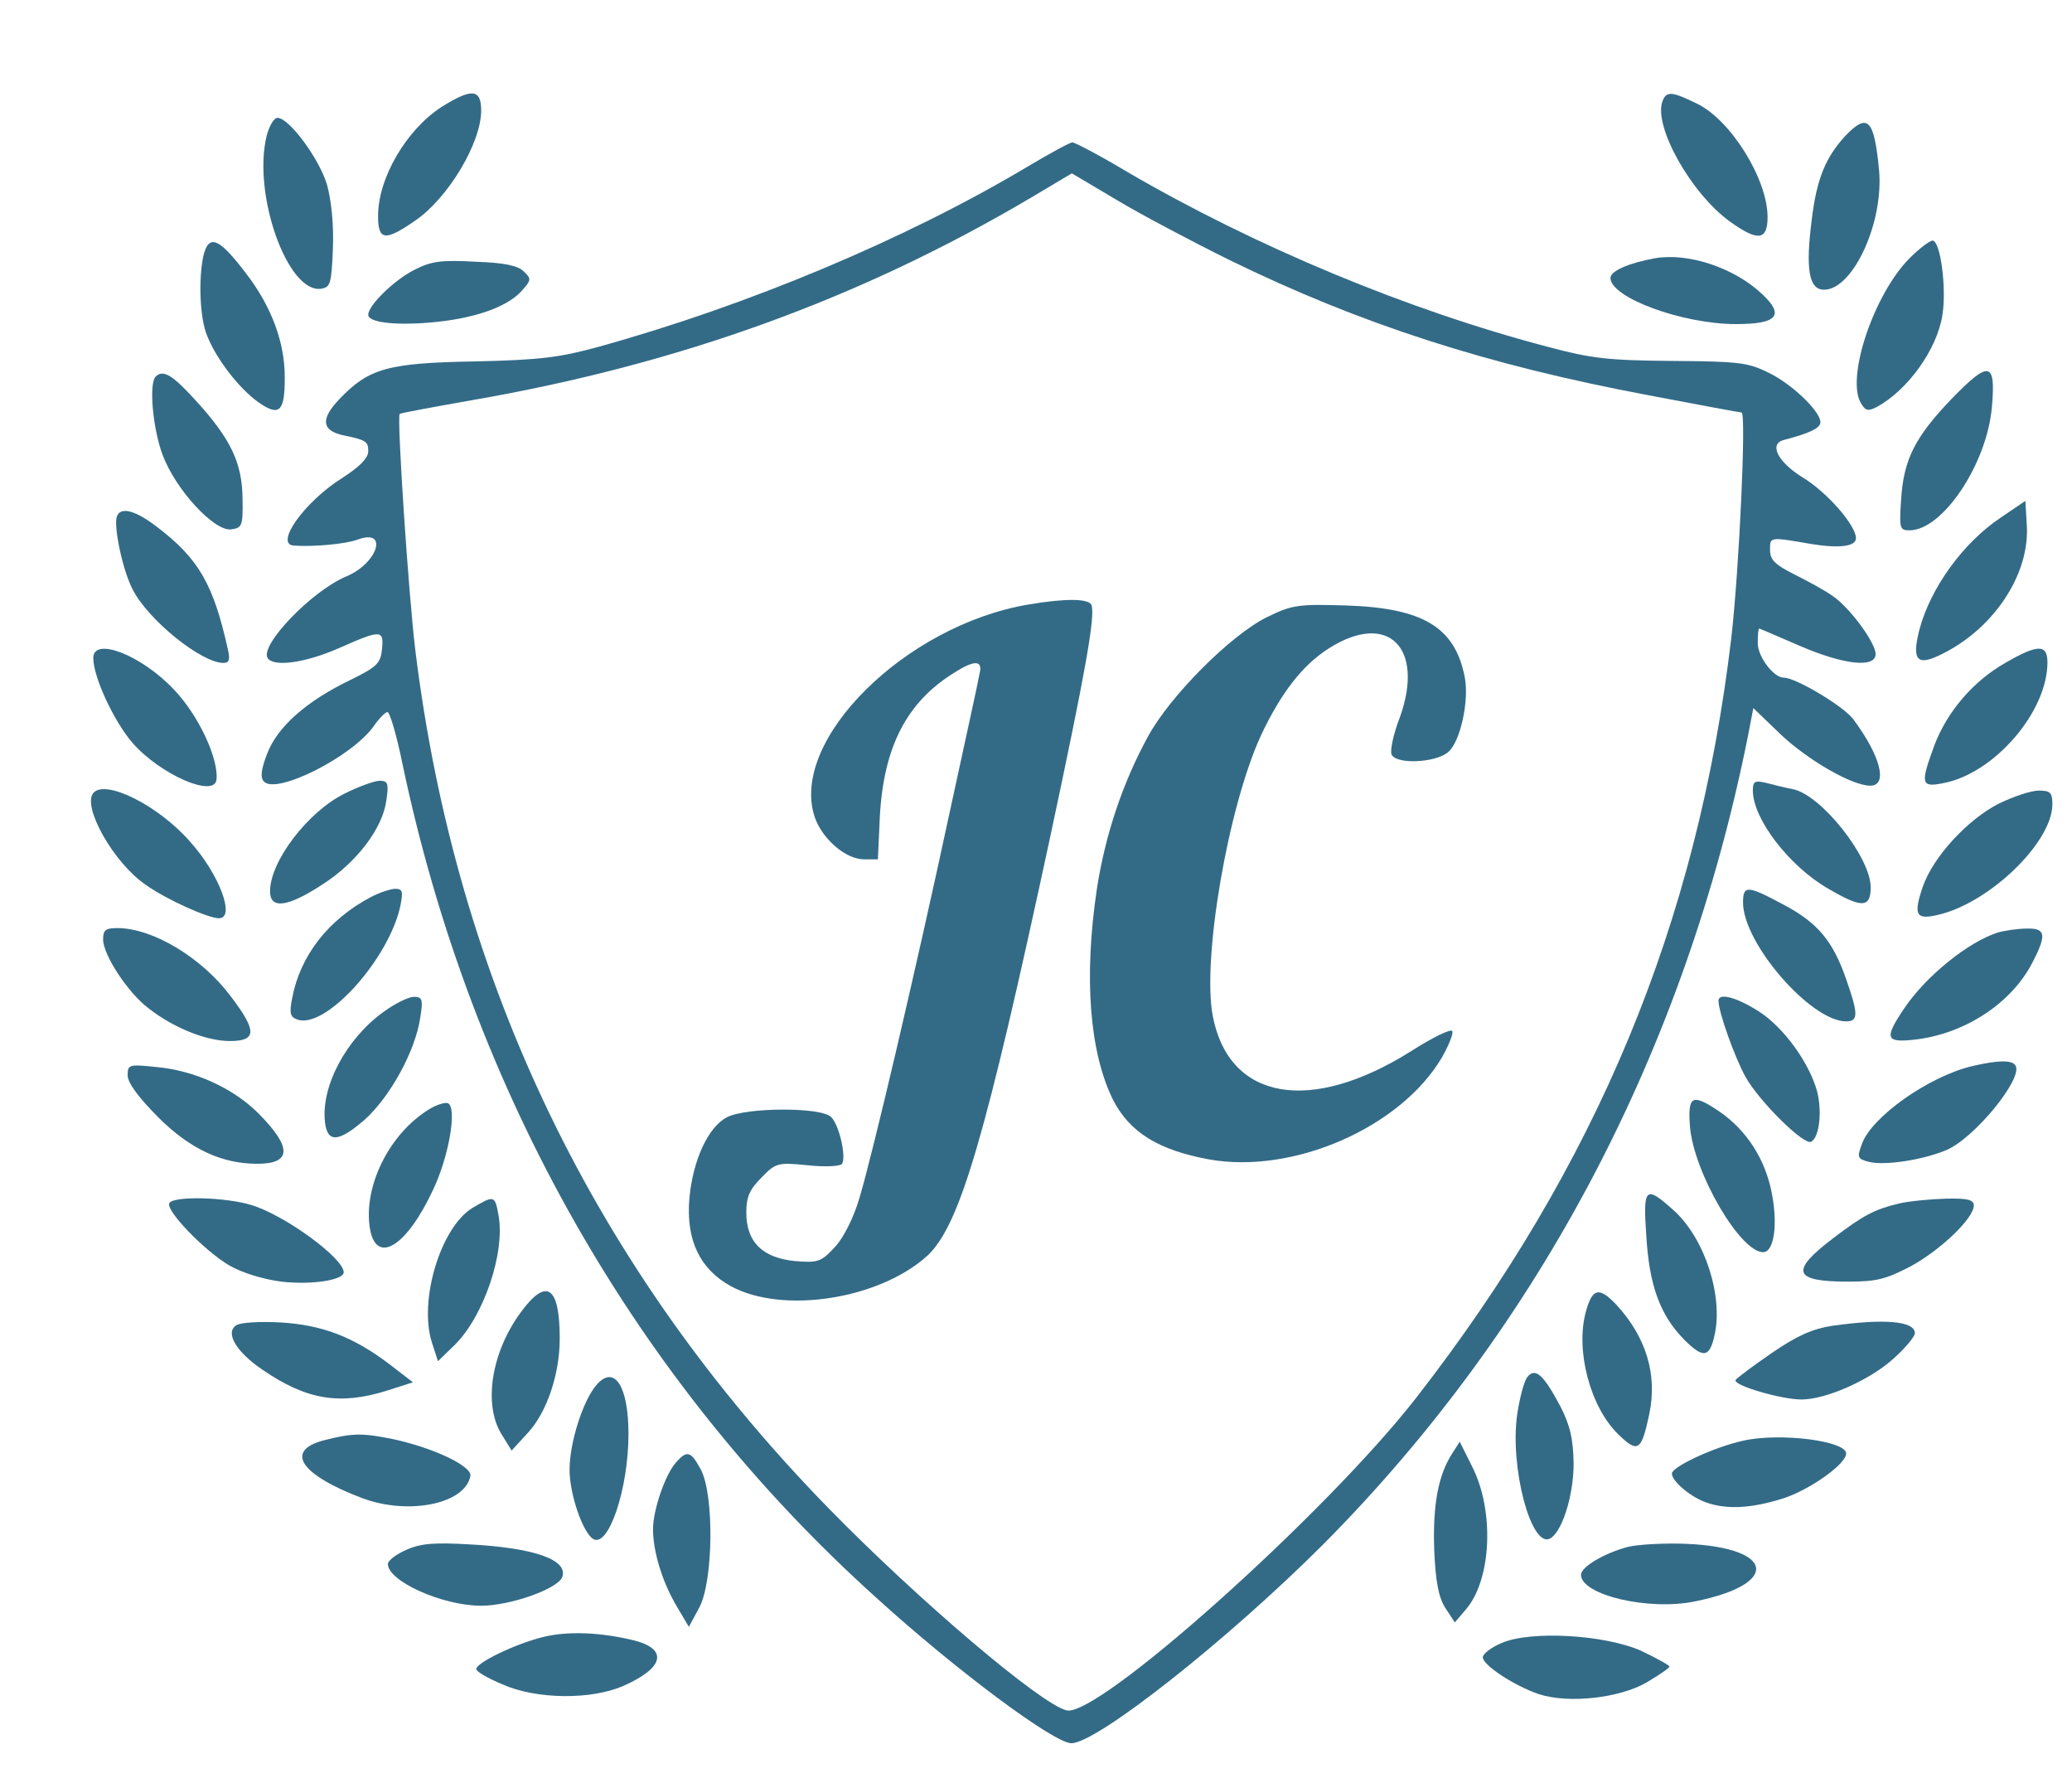 <?xml version="1.0" standalone="no"?>
<!DOCTYPE svg PUBLIC "-//W3C//DTD SVG 20010904//EN"
 "http://www.w3.org/TR/2001/REC-SVG-20010904/DTD/svg10.dtd">
<svg version="1.0" xmlns="http://www.w3.org/2000/svg"
 width="422pt" height="361pt" viewBox="0 0 422 361"
 preserveAspectRatio="xMidYMid meet">

<g transform="translate(0,361) scale(0.1,-0.1)"
fill="#336B87" stroke="none">
<path d="M899 3392 c-71 -46 -129 -144 -129 -222 0 -50 14 -52 76 -9 67 46
134 158 134 224 0 44 -19 46 -81 7z"/>
<path d="M3386 3404 c-19 -50 57 -187 137 -245 57 -41 77 -39 77 9 0 77 -75
198 -144 231 -51 25 -62 26 -70 5z"/>
<path d="M543 3333 c-29 -119 43 -321 111 -311 19 3 21 10 24 81 2 49 -3 98
-12 131 -16 53 -77 136 -101 136 -7 0 -17 -17 -22 -37z"/>
<path d="M3758 3333 c-40 -44 -58 -87 -68 -170 -13 -101 -6 -143 25 -143 59 0
122 137 112 244 -10 104 -23 117 -69 69z"/>
<path d="M2090 3269 c-247 -147 -567 -281 -870 -365 -80 -22 -119 -27 -252
-30 -178 -3 -217 -14 -277 -77 -38 -40 -36 -63 6 -73 49 -10 53 -13 53 -33 0
-14 -18 -32 -54 -55 -76 -48 -137 -134 -98 -137 39 -3 106 3 130 12 64 24 42
-48 -23 -75 -71 -30 -176 -140 -160 -166 12 -19 77 -10 145 20 86 38 92 38 88
-2 -3 -29 -10 -36 -65 -63 -89 -43 -148 -95 -169 -150 -13 -34 -14 -49 -6 -57
26 -26 179 51 223 113 11 16 24 29 28 29 5 0 19 -48 31 -107 140 -666 475
-1256 965 -1697 164 -149 362 -296 397 -296 52 0 318 210 513 405 441 444 737
1007 865 1646 l11 57 55 -53 c56 -53 146 -105 183 -105 37 0 21 61 -35 136
-21 27 -117 84 -141 84 -21 0 -53 43 -53 70 0 17 1 30 3 30 1 0 38 -16 82 -35
90 -39 155 -46 155 -17 0 23 -52 94 -87 118 -15 11 -50 30 -78 44 -40 20 -50
30 -50 50 0 27 -2 27 85 12 56 -9 90 -5 90 12 0 26 -59 94 -109 124 -50 31
-69 68 -38 76 50 13 71 23 74 33 7 19 -55 80 -105 104 -42 21 -62 23 -197 24
-129 1 -164 5 -250 28 -287 75 -599 205 -861 358 -55 33 -105 59 -110 59 -5 0
-47 -23 -94 -51z m415 -189 c264 -129 522 -213 853 -275 100 -19 185 -35 189
-35 10 0 -5 -322 -21 -460 -69 -581 -274 -1074 -642 -1547 -184 -236 -650
-653 -712 -636 -53 13 -301 224 -483 410 -478 489 -760 1074 -843 1748 -14
114 -38 476 -32 482 2 2 68 14 147 28 422 73 791 207 1138 412 l84 50 91 -54
c50 -30 154 -85 231 -123z"/>
<path d="M2095 2379 c-251 -42 -487 -276 -436 -432 15 -45 63 -87 101 -87 l28
0 4 88 c8 142 55 233 153 293 41 26 57 24 50 -3 -2 -13 -30 -140 -61 -283 -68
-317 -157 -697 -184 -786 -12 -40 -32 -80 -50 -99 -28 -30 -34 -32 -82 -28
-66 7 -98 39 -98 99 0 32 7 47 31 71 29 30 33 31 94 25 37 -4 67 -2 70 3 9 15
-6 79 -22 95 -20 21 -173 20 -212 0 -39 -20 -70 -88 -77 -166 -7 -84 21 -143
84 -178 106 -58 303 -27 401 62 66 62 118 239 250 853 72 337 92 449 84 472
-6 13 -51 14 -128 1z"/>
<path d="M2580 2353 c-73 -36 -197 -160 -242 -243 -51 -93 -87 -200 -104 -310
-27 -181 -15 -333 33 -430 34 -66 92 -102 195 -121 172 -31 391 65 475 208 13
23 23 47 21 53 -2 6 -39 -12 -83 -40 -206 -130 -372 -101 -405 71 -22 116 31
425 98 571 41 87 85 144 139 178 120 76 195 1 144 -141 -13 -33 -20 -67 -17
-75 8 -21 88 -18 115 4 25 20 44 106 34 154 -20 101 -85 140 -242 145 -98 3
-110 1 -161 -24z"/>
<path d="M414 3088 c-10 -48 -7 -127 8 -162 19 -48 65 -107 104 -135 43 -30
54 -20 54 50 0 71 -26 143 -78 211 -56 74 -77 83 -88 36z"/>
<path d="M3888 3083 c-72 -74 -127 -239 -99 -292 10 -18 15 -19 33 -10 63 34
123 117 134 187 9 55 -4 152 -20 152 -6 0 -28 -17 -48 -37z"/>
<path d="M3370 3084 c-54 -10 -90 -26 -90 -40 0 -40 146 -94 256 -94 84 0 99
18 53 61 -57 54 -151 85 -219 73z"/>
<path d="M843 3060 c-41 -21 -93 -72 -93 -91 0 -15 50 -22 124 -16 87 7 156
30 187 63 21 23 22 26 6 41 -12 12 -39 18 -99 20 -70 4 -90 1 -125 -17z"/>
<path d="M3976 2799 c-75 -78 -99 -124 -104 -206 -4 -59 -3 -63 17 -63 68 0
159 137 168 253 8 91 -6 93 -81 16z"/>
<path d="M317 2843 c-14 -14 -6 -105 14 -159 27 -72 106 -157 140 -152 22 3
24 7 23 63 -1 73 -24 121 -95 199 -48 53 -67 64 -82 49z"/>
<path d="M4075 2556 c-78 -52 -144 -145 -166 -229 -16 -64 -4 -75 50 -47 104
53 175 162 169 260 l-3 50 -50 -34z"/>
<path d="M238 2558 c-7 -20 12 -110 32 -148 31 -62 140 -150 185 -150 12 0 14
7 9 28 -29 131 -59 184 -143 248 -45 35 -76 43 -83 22z"/>
<path d="M190 2270 c0 -39 42 -129 80 -173 57 -65 168 -113 171 -74 4 43 -37
131 -87 183 -66 70 -164 108 -164 64z"/>
<path d="M4084 2260 c-65 -37 -118 -99 -144 -167 -29 -79 -28 -87 17 -78 104
19 213 145 213 246 0 38 -20 37 -86 -1z"/>
<path d="M702 1994 c-75 -37 -152 -138 -152 -199 0 -37 35 -33 107 14 70 45
123 115 130 172 5 34 3 39 -14 39 -10 0 -43 -12 -71 -26z"/>
<path d="M3570 2000 c0 -58 75 -155 154 -200 68 -40 86 -39 86 3 0 61 -101
189 -159 200 -16 3 -40 9 -55 13 -22 5 -26 3 -26 -16z"/>
<path d="M190 1995 c-23 -28 42 -143 107 -187 42 -30 127 -68 149 -68 34 0 1
89 -58 155 -65 75 -174 129 -198 100z"/>
<path d="M4072 1974 c-64 -32 -135 -109 -156 -170 -19 -56 -14 -67 27 -58 106
22 237 148 237 226 0 24 -4 28 -28 28 -15 0 -51 -12 -80 -26z"/>
<path d="M755 1783 c-87 -46 -144 -120 -160 -206 -6 -30 -4 -38 10 -43 57 -22
189 124 211 234 5 27 4 32 -12 32 -11 -1 -32 -8 -49 -17z"/>
<path d="M3550 1772 c0 -83 138 -242 210 -242 25 0 25 15 0 86 -27 78 -58 115
-128 152 -73 39 -82 40 -82 4z"/>
<path d="M210 1697 c0 -32 51 -109 92 -140 51 -40 118 -67 166 -67 55 0 56 20
2 91 -59 79 -159 139 -231 139 -24 0 -29 -4 -29 -23z"/>
<path d="M4069 1711 c-60 -19 -147 -89 -191 -155 -41 -61 -38 -70 23 -63 102
12 197 75 239 158 29 56 26 69 -12 68 -18 0 -45 -4 -59 -8z"/>
<path d="M782 1550 c-77 -55 -129 -153 -120 -226 5 -42 28 -40 81 6 51 46 103
139 113 208 6 37 4 42 -13 42 -11 0 -39 -14 -61 -30z"/>
<path d="M3500 1572 c0 -23 33 -115 55 -155 28 -50 120 -141 134 -132 17 10
22 62 12 102 -16 59 -69 132 -120 164 -44 28 -81 38 -81 21z"/>
<path d="M4017 1439 c-89 -21 -206 -104 -225 -159 -10 -27 -9 -30 14 -36 31
-8 107 3 156 23 58 23 159 147 143 173 -7 12 -36 11 -88 -1z"/>
<path d="M260 1420 c0 -15 22 -45 63 -86 64 -64 129 -94 201 -94 70 0 71 33 4
101 -52 53 -132 89 -209 96 -57 6 -59 5 -59 -17z"/>
<path d="M874 1351 c-82 -50 -136 -160 -120 -246 14 -71 75 -32 128 82 32 67
49 165 31 176 -5 3 -23 -2 -39 -12z"/>
<path d="M3442 1315 c8 -93 102 -255 149 -255 22 0 30 55 18 118 -13 71 -52
131 -108 169 -55 37 -64 32 -59 -32z"/>
<path d="M3353 1093 c6 -101 28 -161 77 -211 39 -39 52 -37 62 9 18 80 -20
197 -83 254 -58 52 -63 48 -56 -52z"/>
<path d="M345 1160 c-9 -14 71 -97 122 -127 26 -15 68 -28 106 -33 61 -7 127
3 127 19 0 29 -121 117 -188 137 -52 16 -158 19 -167 4z"/>
<path d="M962 1150 c-65 -40 -110 -190 -82 -275 l12 -37 34 33 c59 58 104 189
89 266 -7 39 -9 39 -53 13z"/>
<path d="M3867 1159 c-49 -12 -71 -23 -134 -71 -88 -67 -81 -88 31 -88 58 0
77 5 127 31 61 33 129 98 129 124 0 12 -13 15 -57 14 -32 -1 -75 -5 -96 -10z"/>
<path d="M1061 938 c-60 -81 -77 -187 -40 -248 l21 -34 33 36 c39 42 65 120
65 192 0 107 -27 125 -79 54z"/>
<path d="M3230 939 c-22 -79 9 -195 66 -250 40 -39 47 -34 63 41 17 80 -6 157
-67 223 -35 37 -49 34 -62 -14z"/>
<path d="M481 911 c-23 -15 0 -54 53 -90 90 -62 158 -73 254 -43 l53 17 -48
37 c-74 56 -137 80 -223 85 -41 2 -81 0 -89 -6z"/>
<path d="M3731 910 c-39 -6 -71 -20 -122 -55 -38 -26 -71 -51 -74 -55 -7 -11
93 -40 134 -40 49 0 136 38 185 81 25 22 46 47 46 54 0 25 -63 30 -169 15z"/>
<path d="M3111 806 c-7 -8 -16 -43 -21 -77 -15 -105 27 -267 65 -253 25 10 50
86 50 154 -1 50 -7 77 -27 116 -34 64 -51 80 -67 60z"/>
<path d="M1216 791 c-28 -31 -56 -118 -56 -174 0 -50 27 -128 48 -141 31 -19
72 101 72 214 0 96 -28 141 -64 101z"/>
<path d="M660 677 c-81 -21 -49 -70 78 -118 94 -35 209 -12 220 45 4 20 -74
57 -156 75 -64 13 -83 13 -142 -2z"/>
<path d="M3550 676 c-55 -12 -134 -48 -144 -64 -7 -12 32 -48 67 -61 43 -16
96 -13 163 9 54 19 124 69 124 90 0 26 -136 43 -210 26z"/>
<path d="M2957 649 c-28 -44 -39 -104 -36 -195 3 -67 9 -97 23 -119 l19 -29
23 27 c52 61 58 201 12 291 l-25 50 -16 -25z"/>
<path d="M1377 632 c-22 -24 -47 -97 -47 -136 0 -45 18 -105 47 -155 l26 -44
21 39 c29 53 31 231 3 282 -20 37 -28 39 -50 14z"/>
<path d="M828 454 c-21 -9 -38 -22 -38 -29 0 -35 111 -85 190 -85 59 0 155 34
165 58 13 35 -55 60 -190 67 -70 4 -98 2 -127 -11z"/>
<path d="M3316 460 c-49 -13 -96 -41 -96 -57 0 -41 138 -74 233 -54 173 35
162 109 -17 117 -44 2 -98 -1 -120 -6z"/>
<path d="M1105 276 c-56 -14 -135 -52 -135 -65 0 -5 24 -19 53 -31 69 -31 182
-32 247 -3 82 36 91 74 23 92 -69 17 -137 20 -188 7z"/>
<path d="M3058 264 c-21 -9 -38 -22 -38 -29 0 -16 64 -58 114 -75 61 -20 165
-8 220 24 25 15 46 29 46 32 0 3 -26 17 -57 32 -74 33 -225 42 -285 16z"/>
</g>
</svg>
